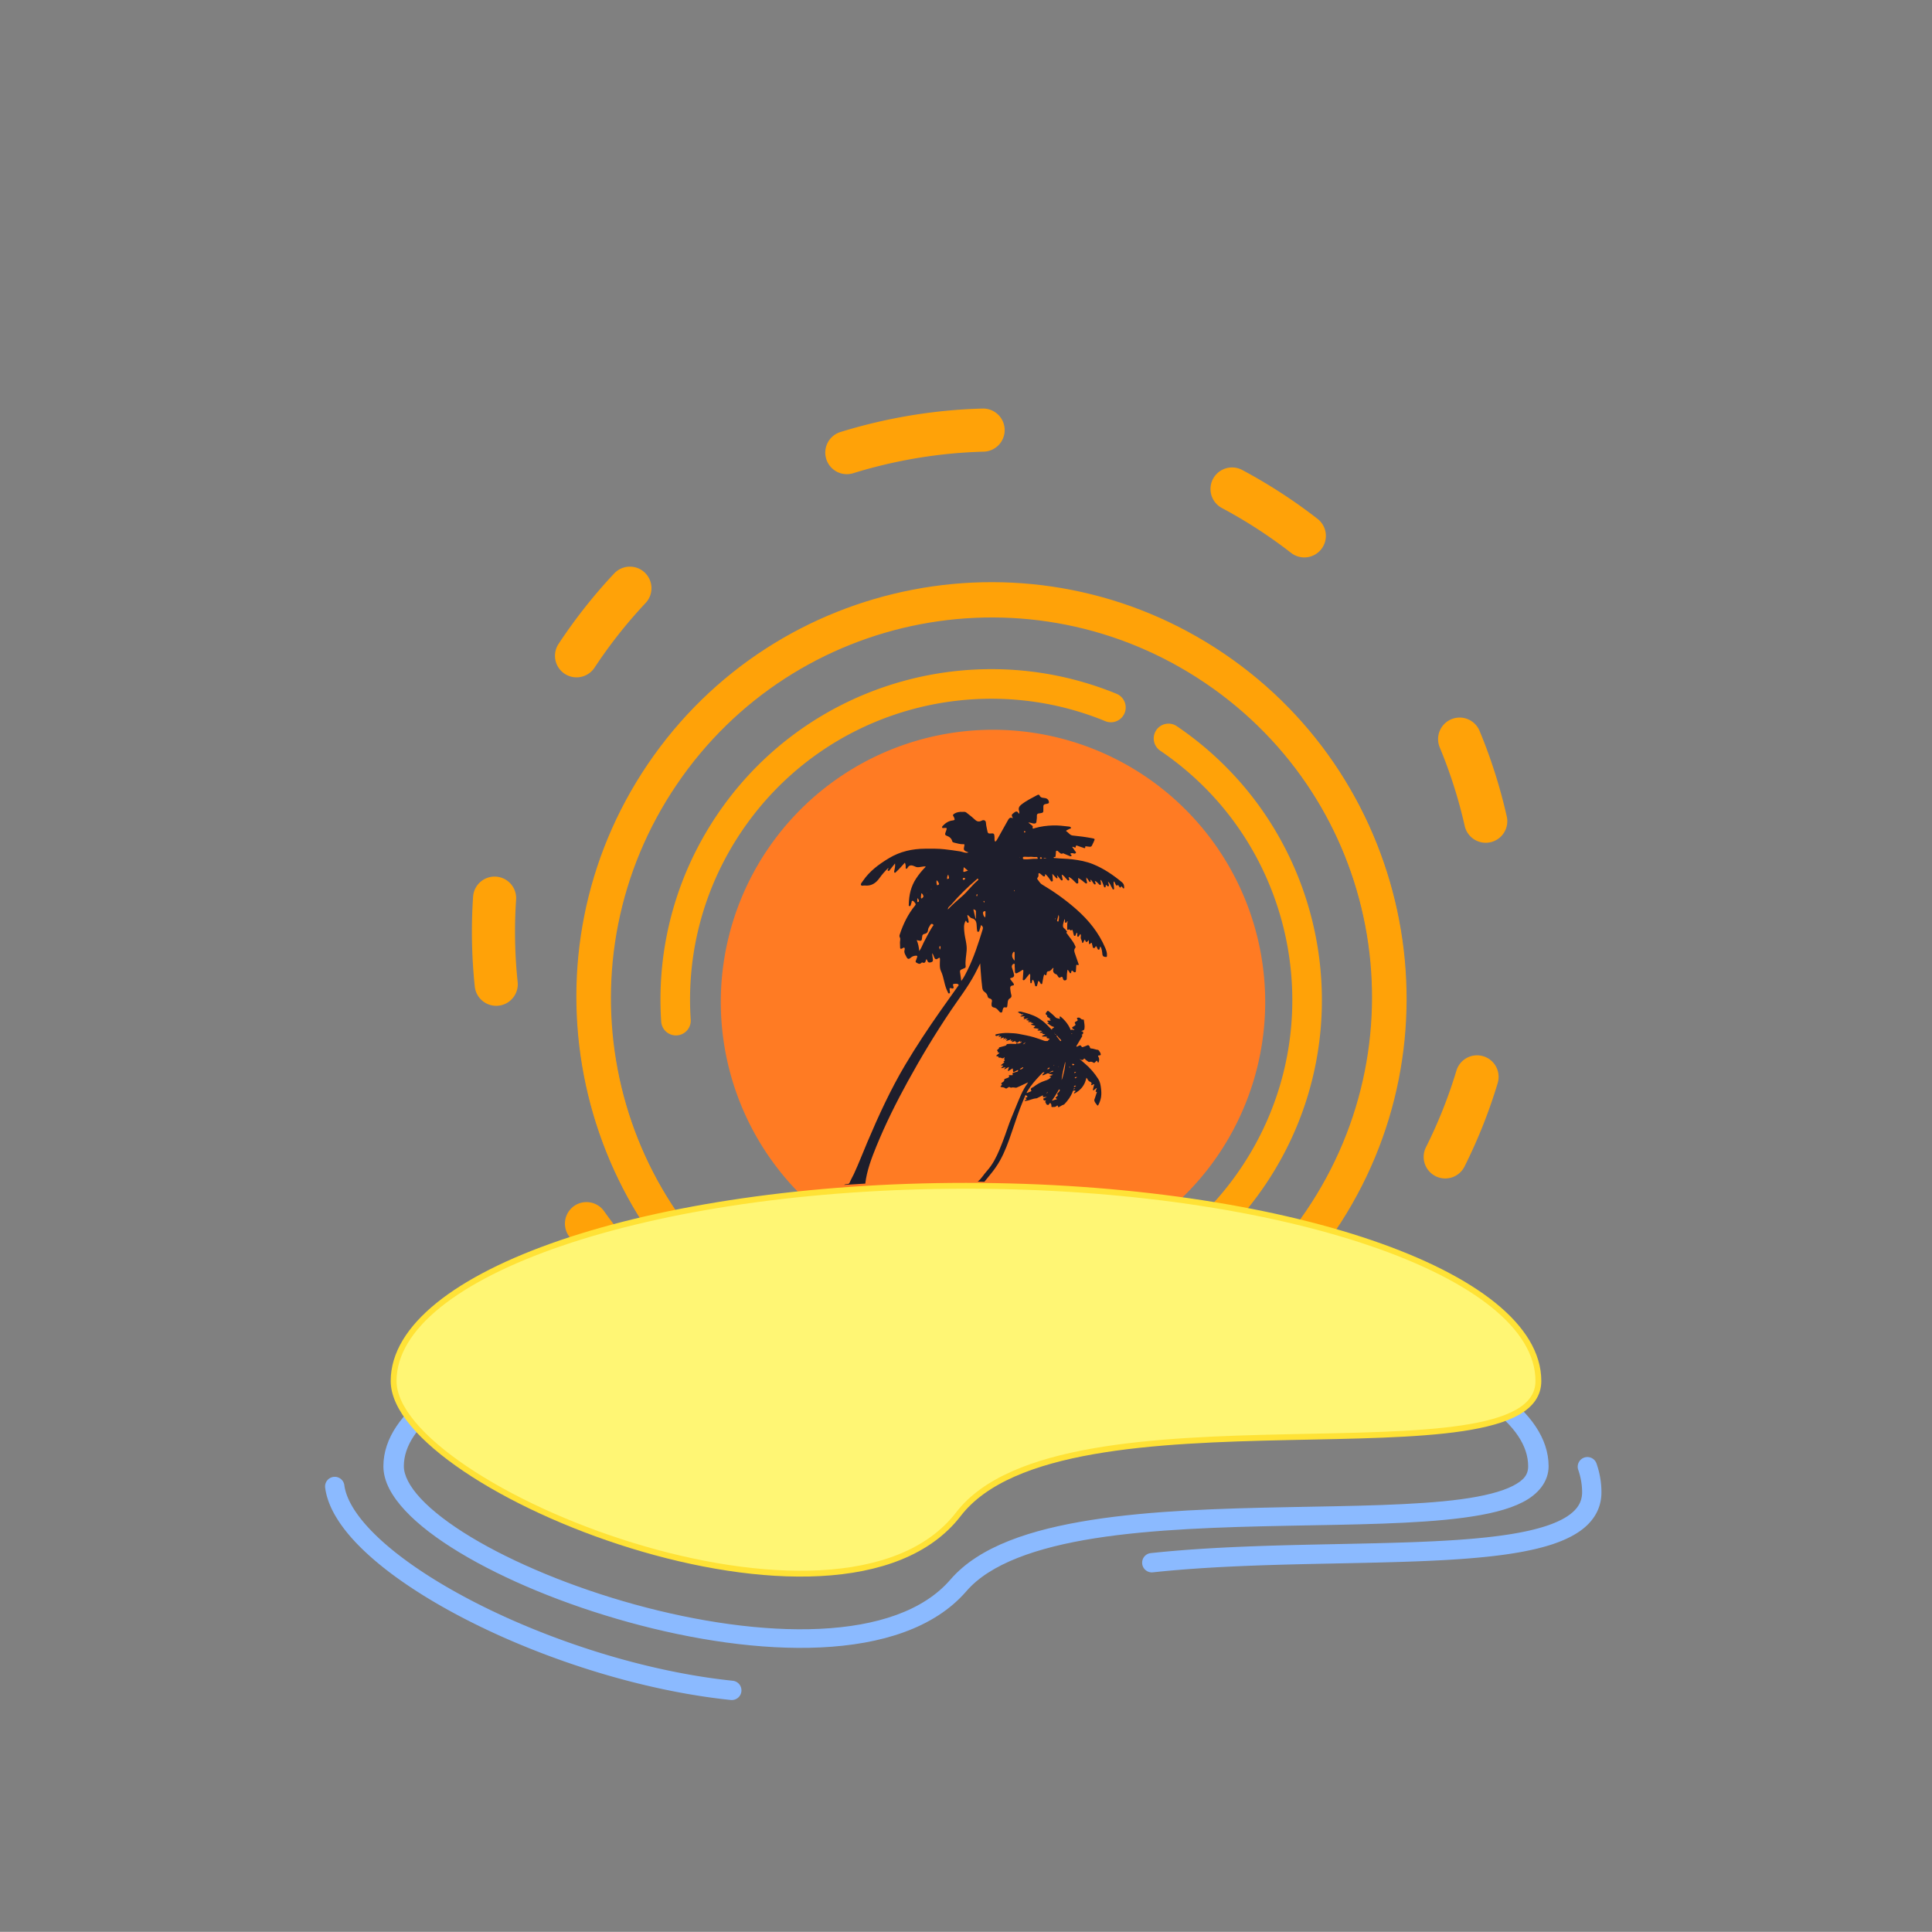<?xml version="1.0" encoding="UTF-8" standalone="no"?>
<svg
   version="1.1"
   id="camel-1055111_xA0_Image_1_"
   x="0px"
   y="0px"
   viewBox="0 0 661.535 661.482"
   enable-background="new 0 0 1703 859"
   xml:space="preserve"
   sodipodi:docname="cozy_palms_cafe_logo.svg"
   inkscape:version="1.3 (0e150ed6c4, 2023-07-21)"
   width="661.535"
   height="661.482"
   xmlns:inkscape="http://www.inkscape.org/namespaces/inkscape"
   xmlns:sodipodi="http://sodipodi.sourceforge.net/DTD/sodipodi-0.dtd"
   xmlns="http://www.w3.org/2000/svg"
   xmlns:svg="http://www.w3.org/2000/svg"><rect x="0" y="0" width="661.535" height="661.482" fill="#808080" stroke="none"/><defs
   id="defs2"><rect
     x="890.955"
     y="683.065"
     width="227.289"
     height="52.705"
     id="rect2" /><rect
     x="848.909"
     y="673.226"
     width="88.714"
     height="33.881"
     id="rect1" /></defs><sodipodi:namedview
   id="namedview2"
   pagecolor="#ffffff"
   bordercolor="#000000"
   borderopacity="0.25"
   inkscape:showpageshadow="2"
   inkscape:pageopacity="0.0"
   inkscape:pagecheckerboard="true"
   inkscape:deskcolor="#d1d1d1"
   inkscape:zoom="1.4142136"
   inkscape:cx="340.82547"
   inkscape:cy="453.609"
   inkscape:window-width="1560"
   inkscape:window-height="1019"
   inkscape:window-x="-8"
   inkscape:window-y="30"
   inkscape:window-maximized="1"
   inkscape:current-layer="path5"
   showguides="false"><sodipodi:guide
     position="-520.688,99.321"
     orientation="1,0"
     id="guide3"
     inkscape:locked="false" /></sodipodi:namedview>&#10;<g
   inkscape:groupmode="layer"
   id="layer3"
   inkscape:label="Background"
   style="display:inline"
   transform="translate(-520.732,-98.759)"><ellipse
     style="fill:none;fill-opacity:0.53;stroke:none;stroke-width:6;stroke-linecap:round;stroke-linejoin:round;paint-order:markers fill stroke"
     id="path3"
     cx="-893.603"
     cy="333.16"
     rx="330.583"
     ry="330.926"
     inkscape:label="path3"
     transform="rotate(-132.787)" /><rect
     style="fill:none;stroke:none;stroke-width:8;stroke-linecap:round;stroke-linejoin:round;stroke-dasharray:16, 48;paint-order:stroke fill markers"
     id="rect3"
     width="567.1"
     height="486.383"
     x="581.242"
     y="250.486"
     rx="8.488"
     ry="6.88" /></g><g
   inkscape:groupmode="layer"
   id="layer2"
   inkscape:label="Sun"
   transform="translate(-520.732,-98.759)" /><g
   inkscape:groupmode="layer"
   id="layer1"
   inkscape:label="Palms"
   transform="translate(115.607,-198.4)"
   style="display:inline"><g
     id="g3"
     transform="matrix(0.524,0,0,0.524,94.245,213.415)"
     style="stroke-width:1.909" /></g><g
   id="g1"
   transform="translate(-520.732,-154.759)"><path
     style="color:#000000;fill:#ff7b23;stroke-linecap:round;stroke-linejoin:round;stroke-dasharray:16, 48;-inkscape-stroke:none;paint-order:markers fill stroke"
     d="M 842.496,406.444 A 93.206,93.206 0 0 1 952.146,479.598 93.206,93.206 0 0 1 878.993,589.248 93.206,93.206 0 0 1 769.343,516.094 93.206,93.206 0 0 1 842.496,406.444 Z"
     id="path21" /><path
     style="color:#000000;fill:#ffa208;stroke:#ffa208;stroke-width:0.763;stroke-linecap:round;stroke-linejoin:round;stroke-dasharray:none;stroke-opacity:1;paint-order:markers fill stroke"
     d="m 49.013,922.433 c -3.296,0 -6.591,0.186 -9.866,0.56 -7.241,0.826 -14.374,2.581 -21.172,5.215 v -0.002 c -7.827,3.029 -15.194,7.218 -21.807,12.38 a 3.481,3.481 0 0 0 -0.601,4.887 3.481,3.481 0 0 0 4.887,0.601 C 6.529,941.331 13.304,937.48 20.488,934.699 a 3.482,3.482 0 0 0 0.002,0 c 6.239,-2.418 12.795,-4.031 19.445,-4.789 6.025,-0.688 12.132,-0.688 18.158,0 6.65,0.759 13.206,2.372 19.445,4.789 a 3.482,3.482 0 0 0 0.002,0 c 6.829,2.643 13.29,6.254 19.13,10.678 6.302,4.771 11.892,10.494 16.51,16.909 a 3.482,3.482 0 0 0 0,0.002 c 4.289,5.952 7.747,12.509 10.225,19.411 1.223,3.406 2.211,6.898 2.951,10.44 a 3.481,3.481 0 0 0 4.121,2.695 3.481,3.481 0 0 0 2.695,-4.121 c -0.807,-3.858 -1.882,-7.658 -3.214,-11.367 -2.699,-7.521 -6.458,-14.65 -11.127,-21.129 -5.026,-6.982 -11.097,-13.199 -17.956,-18.391 h -0.002 c -6.355,-4.814 -13.38,-8.739 -20.819,-11.619 -6.799,-2.634 -13.931,-4.389 -21.172,-5.215 -3.276,-0.374 -6.573,-0.56 -9.869,-0.56 z m 82.502,82.502 a 3.481,3.481 0 0 0 -3.481,3.481 c 10e-4,6.492 -0.788,12.985 -2.366,19.275 -1.717,6.858 -4.374,13.487 -7.863,19.638 a 3.482,3.482 0 0 0 -0.002,0 c -3.824,6.747 -8.652,12.932 -14.268,18.285 a 3.482,3.482 0 0 0 -0.002,0 c -5.506,5.252 -11.775,9.71 -18.545,13.176 a 3.482,3.482 0 0 0 -0.002,0 c -6.173,3.164 -12.772,5.504 -19.558,6.936 a 3.482,3.482 0 0 0 -0.002,0 c -7.861,1.661 -15.986,2.107 -23.994,1.346 -6.681,-0.634 -13.284,-2.126 -19.583,-4.434 a 3.482,3.482 0 0 0 -0.002,0 c -2.561,-0.938 -5.073,-2.01 -7.523,-3.209 a 3.481,3.481 0 0 0 -4.658,1.596 3.481,3.481 0 0 0 1.596,4.658 c 2.667,1.306 5.402,2.472 8.191,3.493 6.864,2.515 14.045,4.137 21.32,4.828 8.703,0.826 17.529,0.346 26.093,-1.464 7.395,-1.56 14.572,-4.106 21.297,-7.552 7.373,-3.775 14.185,-8.622 20.177,-14.336 6.11,-5.824 11.36,-12.543 15.524,-19.889 3.8,-6.699 6.69,-13.908 8.561,-21.381 h -0.002 c 1.72,-6.854 2.579,-13.915 2.577,-20.973 a 3.481,3.481 0 0 0 -3.481,-3.479 z"
     id="path16"
     transform="matrix(0.736,-1.085,1.085,0.736,-270.085,-191.89)" /><path
     style="color:#000000;fill:#ffa208;stroke-width:1;stroke-linecap:round;stroke-linejoin:round;stroke-dasharray:16, 48;-inkscape-stroke:none;paint-order:markers fill stroke"
     d="m 857.162,294.653 c -10.265,0.272 -20.494,1.433 -30.553,3.442 -6.102,1.219 -12.145,2.749 -18.097,4.592 a 7.381,7.381 0 0 0 -4.869,9.234 7.381,7.381 0 0 0 9.234,4.869 c 5.458,-1.69 11.011,-3.096 16.623,-4.217 9.244,-1.846 18.642,-2.911 28.055,-3.161 a 7.381,7.381 0 0 0 7.183,-7.576 7.381,7.381 0 0 0 -7.576,-7.183 z m 83.29,20.483 a 7.381,7.381 0 0 0 -4.365,3.59 7.381,7.381 0 0 0 3.038,9.987 c 8.312,4.432 16.249,9.579 23.687,15.361 a 7.381,7.381 0 0 0 10.359,-1.298 7.381,7.381 0 0 0 -1.298,-10.359 c -8.102,-6.298 -16.742,-11.905 -25.799,-16.734 a 7.381,7.381 0 0 0 -5.623,-0.548 z m -204.262,33.653 a 7.381,7.381 0 0 0 -5.15,2.325 c -7.027,7.483 -13.406,15.567 -19.056,24.134 a 7.381,7.381 0 0 0 2.098,10.225 7.381,7.381 0 0 0 10.225,-2.098 c 5.187,-7.865 11.047,-15.289 17.495,-22.155 a 7.381,7.381 0 0 0 -0.328,-10.434 7.381,7.381 0 0 0 -5.284,-1.997 z m 287.156,52.232 a 7.381,7.381 0 0 0 -5.648,0.007 7.381,7.381 0 0 0 -3.986,9.649 c 3.613,8.694 6.473,17.71 8.553,26.902 a 7.381,7.381 0 0 0 8.83,5.569 7.381,7.381 0 0 0 5.569,-8.827 c -2.264,-10.006 -5.376,-19.826 -9.317,-29.31 a 7.381,7.381 0 0 0 -4.001,-3.99 z m -332.76,53.908 a 7.381,7.381 0 0 0 -7.864,6.866 c -0.693,10.245 -0.495,20.549 0.58,30.758 a 7.381,7.381 0 0 0 8.113,6.567 7.381,7.381 0 0 0 6.567,-8.113 c -0.987,-9.366 -1.165,-18.82 -0.53,-28.214 a 7.381,7.381 0 0 0 -6.866,-7.864 z m 338.033,61.495 a 7.381,7.381 0 0 0 -9.198,4.941 c -2.715,9.016 -6.213,17.801 -10.431,26.224 a 7.381,7.381 0 0 0 3.298,9.904 7.381,7.381 0 0 0 9.904,-3.294 c 4.596,-9.177 8.404,-18.747 11.364,-28.578 a 7.381,7.381 0 0 0 -4.938,-9.198 z M 722.778,566.47 a 7.381,7.381 0 0 0 -5.507,1.265 7.381,7.381 0 0 0 -1.73,10.294 c 5.957,8.365 12.637,16.207 19.935,23.424 a 7.381,7.381 0 0 0 10.438,-0.058 7.381,7.381 0 0 0 -0.058,-10.438 c -6.698,-6.623 -12.831,-13.823 -18.291,-21.492 a 7.381,7.381 0 0 0 -4.786,-2.995 z m 236.423,43.016 a 7.381,7.381 0 0 0 -5.536,1.125 c -7.807,5.261 -16.074,9.846 -24.671,13.682 a 7.381,7.381 0 0 0 -3.734,9.746 7.381,7.381 0 0 0 9.749,3.734 c 9.378,-4.184 18.39,-9.183 26.906,-14.921 a 7.381,7.381 0 0 0 1.997,-10.247 7.381,7.381 0 0 0 -4.711,-3.118 z m -140.712,23.391 a 7.381,7.381 0 0 0 -9.065,5.176 7.381,7.381 0 0 0 5.176,9.068 c 9.905,2.707 20.04,4.555 30.265,5.514 a 7.381,7.381 0 0 0 8.041,-6.661 7.381,7.381 0 0 0 -6.661,-8.041 c -9.373,-0.88 -18.674,-2.575 -27.756,-5.057 z"
     id="path22" /><path
     style="color:#000000;display:inline;fill:#ffa208;stroke:none;stroke-width:0.763;stroke-linecap:round;stroke-linejoin:round;stroke-dasharray:none;stroke-opacity:1;-inkscape-stroke:none;paint-order:markers fill stroke"
     d="m 49.637,899.641 c -59.787,0 -108.351,48.563 -108.351,108.351 -3.4e-5,59.787 48.563,108.351 108.351,108.351 59.787,0 108.351,-48.563 108.351,-108.351 0,-59.787 -48.563,-108.351 -108.351,-108.351 z m 0,8.917 c 54.968,0 99.434,44.466 99.434,99.434 4e-5,54.968 -44.466,99.434 -99.434,99.434 -54.968,0 -99.431,-44.466 -99.431,-99.434 2e-6,-54.968 44.463,-99.434 99.431,-99.434 z"
     id="path20"
     transform="matrix(0.736,-1.085,1.085,0.736,-270.085,-191.89)" /><path
     style="color:#000000;display:inline;fill:#ffa208;stroke:none;stroke-width:1;stroke-linecap:round;stroke-linejoin:round;stroke-dasharray:none;stroke-opacity:1;-inkscape-stroke:none;paint-order:markers fill stroke"
     d="m 742.802,416.799 c -44.03,64.851 -27.117,153.291 37.734,197.321 64.851,44.03 153.291,27.117 197.321,-37.733 44.03,-64.851 27.117,-153.291 -37.734,-197.321 -64.851,-44.03 -153.291,-27.117 -197.321,37.733 z m 9.672,6.567 c 40.481,-59.624 121.459,-75.109 181.082,-34.628 59.624,40.481 75.109,121.458 34.628,181.082 -40.481,59.624 -121.456,75.106 -181.08,34.625 -59.624,-40.481 -75.111,-121.455 -34.63,-181.079 z"
     id="path18" /><path
     style="display:inline;fill:#1e1e2c;fill-opacity:1;stroke-width:1"
     d="m 223.521,656.511 c 1.242,-1.511 2.357,-3.078 3.28,-4.739 1.689,-3.044 2.852,-6.237 3.936,-9.454 0.683,-2.028 1.389,-4.05 2.08,-6.076 0.545,-1.598 1.176,-3.173 1.808,-4.747 0.256,-0.639 0.526,-1.274 0.802,-1.906 0.046,-0.105 0.102,-0.322 0.312,-0.162 0.185,0.142 0.435,0.295 0.445,0.516 0.009,0.213 -0.316,0.165 -0.465,0.269 -0.022,0.015 -0.049,0.027 -0.076,0.035 -0.218,0.068 -0.192,0.198 -0.041,0.264 0.49,0.216 0.317,0.352 -0.055,0.491 -0.078,0.029 -0.137,0.093 -0.214,0.126 -0.08,0.034 -0.1,0.082 -0.092,0.146 0.011,0.084 0.092,0.081 0.163,0.081 0.117,-10e-4 0.235,-10e-4 0.351,-0.015 1.205,-0.138 2.224,-0.789 3.464,-0.851 0.251,-0.013 0.494,-0.19 0.732,-0.303 0.499,-0.238 0.992,-0.484 1.523,-0.745 0.012,0.121 0.021,0.191 0.025,0.261 0.025,0.429 0.061,0.448 0.569,0.357 0.222,-0.04 0.451,-0.055 0.761,-0.09 -0.306,0.222 -0.605,0.314 -0.88,0.438 -0.179,0.081 -0.437,0.103 -0.318,0.379 0.101,0.236 0.152,0.476 0.562,0.428 0.106,-0.012 0.229,-0.034 0.38,0.062 -0.341,0.247 -0.421,0.514 -0.03,0.779 0.029,0.02 0.013,0.093 0.007,0.14 -0.037,0.328 0.287,0.429 0.542,0.535 0.287,0.12 0.398,-0.121 0.533,-0.267 0.079,-0.085 0.128,-0.188 0.196,-0.28 0.104,-0.141 0.196,-0.152 0.314,0.003 0.22,0.289 0.316,0.596 0.265,0.934 -0.034,0.226 0.094,0.379 0.356,0.342 0.475,-0.067 1.037,0.083 1.383,-0.358 0.07,-0.09 0.233,-0.177 0.382,-0.134 0.158,0.045 0.07,0.188 0.091,0.287 0.054,0.249 0.178,0.327 0.452,0.164 0.26,-0.155 0.556,-0.273 0.792,-0.449 0.302,-0.225 0.779,-0.258 1.001,-0.493 1.213,-1.286 2.234,-2.669 2.802,-4.251 0.169,-0.47 0.301,-0.529 0.841,-0.371 0.172,0.05 0.253,0.12 0.1,0.26 -0.126,0.116 -0.241,0.241 -0.363,0.36 -0.096,0.094 -0.134,0.214 -0.034,0.295 0.103,0.084 0.205,-0.02 0.301,-0.072 1.698,-0.924 2.82,-2.203 3.442,-3.797 0.185,-0.475 0.308,-0.963 0.442,-1.472 0.156,0.12 0.216,0.236 0.289,0.356 0.237,0.391 0.415,0.819 0.965,1.021 0.478,0.176 0.643,0.478 0.422,0.9 -0.032,0.061 -0.131,0.166 -0.017,0.226 0.098,0.052 0.218,0.021 0.332,-0.026 0.221,-0.091 0.386,-0.301 0.705,-0.242 -0.159,0.573 -0.342,1.13 -0.43,1.703 -0.018,0.113 -0.143,0.247 0.018,0.322 0.166,0.077 0.289,-0.044 0.411,-0.139 0.267,-0.207 0.48,-0.467 0.893,-0.649 -0.141,0.385 -0.26,0.704 -0.375,1.023 -0.117,0.326 -0.046,0.387 0.404,0.316 -0.221,0.674 -0.446,1.331 -0.648,1.992 -0.12,0.393 -0.373,0.794 -0.214,1.198 0.198,0.504 0.565,0.949 0.92,1.39 0.153,0.19 0.282,0.164 0.397,-0.048 0.474,-0.872 0.79,-1.783 0.942,-2.728 0.189,-1.175 0.08,-2.35 -0.086,-3.52 -0.129,-0.912 -0.336,-1.816 -0.85,-2.637 -1.256,-2.004 -2.817,-3.832 -4.735,-5.444 -0.544,-0.458 -1.082,-0.92 -1.622,-1.38 0.023,-10e-4 0.047,-0.006 0.066,10e-4 0.252,0.087 0.439,0.288 0.746,0.282 0.362,-0.006 0.458,-0.259 0.633,-0.444 0.135,-0.143 0.226,-0.038 0.299,0.056 0.308,0.391 0.76,0.661 1.175,0.962 0.135,0.098 0.271,0.145 0.439,0.086 0.492,-0.174 0.897,-0.03 1.28,0.227 0.197,0.132 0.383,0.136 0.554,-0.054 0.189,-0.21 0.399,-0.406 0.621,-0.629 0.141,0.145 0.229,0.289 0.302,0.446 0.038,0.082 0.046,0.214 0.2,0.21 0.148,-0.004 0.16,-0.123 0.189,-0.214 0.203,-0.625 0.204,-1.243 -0.164,-1.827 -0.146,-0.232 -0.107,-0.323 0.203,-0.371 0.094,-0.015 0.188,-0.06 0.291,-0.053 0.308,0.021 0.369,-0.127 0.346,-0.338 -0.049,-0.445 -0.285,-0.831 -0.571,-1.195 -0.109,-0.139 -0.241,-0.325 -0.439,-0.339 -0.788,-0.058 -1.469,-0.453 -2.269,-0.468 -0.215,-0.004 -0.348,-0.129 -0.403,-0.32 -0.057,-0.197 -0.099,-0.403 -0.256,-0.573 -0.207,-0.224 -0.388,-0.34 -0.76,-0.14 -0.421,0.226 -0.919,0.351 -1.378,0.529 -0.231,0.09 -0.362,0.045 -0.482,-0.143 -0.309,-0.486 -0.424,-0.574 -1.116,-0.201 -0.203,0.109 -0.496,0.317 -0.616,0.22 -0.15,-0.121 0.065,-0.37 0.169,-0.548 0.558,-0.956 1.124,-1.909 1.691,-2.862 0.149,-0.251 0.21,-0.484 -0.145,-0.667 0.577,-0.205 0.584,-0.282 0.539,-0.889 -0.032,-0.431 -0.437,-0.13 -0.609,-0.276 0.105,-0.154 0.299,-0.218 0.482,-0.272 0.353,-0.105 0.528,-0.283 0.582,-0.603 0.172,-1.013 -0.074,-2 -0.197,-2.997 -0.018,-0.149 -0.104,-0.192 -0.255,-0.171 -0.348,0.05 -0.565,-0.092 -0.786,-0.296 -0.286,-0.263 -0.61,-0.486 -1.107,-0.318 -0.236,0.08 -0.284,0.155 -0.167,0.345 0.331,0.537 0.307,0.593 -0.271,0.904 -0.629,0.338 -0.64,0.342 -0.339,0.897 0.13,0.239 0.09,0.401 -0.169,0.552 -0.262,0.152 -0.5,0.331 -0.756,0.489 -0.202,0.125 -0.212,0.237 -0.084,0.426 0.178,0.264 0.574,0.338 0.729,0.636 -0.237,-0.049 -0.484,-0.057 -0.672,-0.148 -0.276,-0.134 -0.41,0.036 -0.593,0.149 -0.469,-1.154 -1.111,-2.203 -1.961,-3.166 -0.422,-0.479 -0.871,-0.935 -1.383,-1.35 -0.123,-0.099 -0.267,-0.202 -0.419,-0.122 -0.129,0.068 -0.071,0.227 -0.037,0.339 0.043,0.142 0.105,0.278 0.013,0.453 -0.471,-0.215 -1.077,-0.136 -1.456,-0.558 -0.55,-0.611 -1.205,-1.147 -1.847,-1.692 -0.409,-0.347 -0.61,-0.521 -0.781,-0.504 h -6.9e-4 c -0.171,0.019 -0.312,0.229 -0.604,0.648 -0.201,0.289 -0.188,0.498 0.12,0.719 0.134,0.096 0.368,0.234 0.285,0.375 -0.15,0.255 0.04,0.311 0.22,0.42 0.323,0.196 0.633,0.406 0.956,0.616 -0.132,0.088 -0.316,-0.027 -0.344,0.094 -0.054,0.237 0.361,0.217 0.38,0.429 -0.305,0.089 -0.62,0.018 -0.932,0.021 -0.306,0.003 -0.318,0.102 -0.182,0.287 0.131,0.178 0.391,0.288 0.417,0.537 -0.112,-0.006 -0.213,-0.018 -0.312,-0.013 -0.051,0.003 -0.122,0.026 -0.144,0.058 -0.038,0.056 -0.018,0.118 0.064,0.15 0.713,0.282 1.142,0.918 1.946,1.085 0.377,0.078 0.315,0.213 0.086,0.373 -0.274,0.192 -0.692,0.305 -0.527,0.738 -0.627,-0.589 -1.147,-1.206 -1.736,-1.78 -0.945,-0.922 -1.973,-1.765 -3.175,-2.453 -1.734,-0.992 -3.71,-1.533 -5.701,-2.034 -0.292,-0.073 -0.609,-0.059 -0.889,0.084 -0.073,0.037 -0.178,0.072 -0.135,0.16 0.023,0.046 0.107,0.098 0.167,0.101 0.2,0.009 0.408,-0.021 0.363,0.246 -0.012,0.067 0.114,0.05 0.181,0.053 0.102,0.004 0.248,-0.015 0.274,0.074 0.1,0.339 0.372,0.2 0.613,0.175 0.115,-0.012 0.233,-0.003 0.35,-0.003 -0.256,0.209 -0.54,0.347 -0.818,0.49 -0.101,0.052 -0.292,0.05 -0.256,0.198 0.039,0.16 0.216,0.078 0.33,0.084 0.405,0.022 0.808,-0.147 1.231,-0.033 -0.144,0.16 -0.472,0.076 -0.509,0.308 -0.029,0.179 0.231,0.131 0.313,0.196 -0.051,0.182 -0.397,0.209 -0.277,0.362 0.101,0.128 0.342,0.018 0.525,-0.015 0.346,-0.062 0.686,-0.177 1.067,-0.141 -0.078,0.159 -0.28,0.139 -0.394,0.233 -0.095,0.079 -0.305,0.086 -0.261,0.247 0.039,0.143 0.211,0.137 0.352,0.159 0.246,0.038 0.503,0.049 0.742,0.184 -0.132,0.045 -0.24,0.077 -0.343,0.118 -0.086,0.035 -0.228,0.042 -0.211,0.151 0.02,0.129 0.168,0.116 0.28,0.118 0.298,0.004 0.596,10e-4 0.945,10e-4 -0.173,0.155 -0.359,0.289 0.007,0.298 0.242,0.006 0.461,0.05 0.712,0.117 -0.279,0.113 -0.523,0.215 -0.772,0.31 -0.087,0.033 -0.152,0.065 -0.133,0.157 0.017,0.083 0.101,0.073 0.166,0.09 0.262,0.068 0.529,0.121 0.784,0.204 0.631,0.204 0.628,0.208 0.108,0.555 -0.102,0.068 -0.229,0.14 -0.172,0.268 0.053,0.12 0.179,0.104 0.322,0.113 0.533,0.031 1.049,0.132 1.541,0.37 -0.067,0.046 -0.086,0.064 -0.11,0.075 -0.152,0.068 -0.445,0.032 -0.42,0.229 0.028,0.22 0.31,0.131 0.477,0.137 0.369,0.013 0.735,0.006 1.11,0.225 -0.24,0.092 -0.435,0.164 -0.626,0.243 -0.086,0.036 -0.202,0.056 -0.186,0.173 0.018,0.137 0.147,0.086 0.236,0.096 0.304,0.034 0.608,0.064 0.917,0.096 -0.053,0.135 -0.332,0.091 -0.263,0.265 0.057,0.144 0.227,0.054 0.343,0.077 0.192,0.038 0.385,0.07 0.675,0.122 -0.364,0.165 -0.635,0.278 -0.893,0.41 -0.104,0.053 -0.247,0.118 -0.217,0.249 0.038,0.164 0.211,0.086 0.323,0.092 0.48,0.028 0.98,-0.071 1.422,0.147 -0.024,0.151 -0.311,0.128 -0.243,0.287 0.061,0.144 0.248,0.138 0.405,0.157 0.113,0.013 0.22,0.052 0.332,0.071 0.141,0.024 0.262,0.095 0.292,0.195 0.032,0.106 -0.104,0.169 -0.215,0.198 -0.163,0.042 -0.201,0.139 -0.243,0.259 -0.035,0.098 -0.095,0.223 -0.258,0.218 -0.361,-0.012 -0.725,0.05 -1.081,-0.078 -1.195,-0.427 -2.381,-0.874 -3.61,-1.231 -1.639,-0.476 -3.331,-0.783 -5.019,-1.115 -1.22,-0.24 -2.447,-0.274 -3.675,-0.33 -1.35,-0.062 -2.684,0.103 -3.993,0.392 -0.194,0.043 -0.377,0.072 -0.45,0.242 -0.056,0.13 0.024,0.235 0.135,0.325 0.175,0.142 0.378,0.071 0.535,0.004 0.275,-0.118 0.554,-0.19 0.898,-0.216 -0.086,0.102 -0.148,0.182 -0.219,0.256 -0.091,0.094 -0.328,0.156 -0.21,0.299 0.09,0.11 0.244,0.006 0.377,-0.055 0.134,-0.061 0.343,-0.074 0.461,0.011 0.108,0.077 -0.064,0.191 -0.068,0.298 -10e-4,0.035 -0.011,0.08 -0.038,0.101 -0.077,0.056 -0.195,0.112 -0.08,0.196 0.089,0.065 0.181,-0.022 0.271,-0.061 0.278,-0.121 0.566,-0.22 0.883,-0.247 0.062,0.239 -0.25,0.381 -0.201,0.605 0.153,0.007 0.18,-0.112 0.269,-0.135 0.255,-0.065 0.346,-0.376 0.683,-0.309 0.001,-0.009 0.001,-0.016 0.003,-0.025 0.001,0.006 0.003,0.012 0.006,0.017 -0.161,0.16 -0.288,0.336 -0.382,0.551 0.313,0.025 0.502,-0.222 0.794,-0.18 -0.115,0.285 -0.349,0.493 -0.521,0.745 0.531,-0.303 1.232,-0.29 1.709,-0.671 10e-4,0.004 0.003,0.007 0.004,0.012 0,5.3e-4 -0.001,8.7e-4 -0.001,10e-4 h 0.001 c 0.013,0.028 0.031,0.056 0.032,0.084 0.006,0.17 -0.304,0.361 -0.083,0.479 0.157,0.084 0.365,-0.138 0.545,-0.233 0.013,-0.007 0.048,0.011 0.09,0.023 -0.042,0.076 -0.086,0.149 -0.125,0.224 -0.053,0.101 -0.234,0.206 -0.101,0.305 0.094,0.07 0.266,5.2e-4 0.406,-0.041 0.267,-0.078 0.515,-0.212 0.864,-0.234 -0.234,0.372 -0.054,0.433 0.326,0.302 -0.007,0.136 -0.164,0.259 -0.017,0.327 0.115,0.053 0.231,-0.063 0.338,-0.125 0.301,-0.172 0.563,-0.394 0.916,-0.5 0.003,0.106 -0.146,0.201 -0.027,0.318 0.189,-0.036 0.374,-0.084 0.51,-0.214 l 0.126,6.9e-4 c -0.042,5.2e-4 -0.085,5.2e-4 -0.128,0.001 0.016,0.02 0.05,0.045 0.044,0.059 -0.151,0.418 -0.776,0.747 -1.286,0.681 -0.141,-0.018 -0.282,-0.036 -0.424,-0.047 -0.101,-0.007 -0.229,-0.02 -0.235,0.101 -0.004,0.075 -0.027,0.104 -0.059,0.111 -0.048,0.011 -0.117,-0.022 -0.179,-0.023 -0.886,-0.012 -1.772,-0.123 -2.656,0.025 -0.147,0.025 -0.3,0.016 -0.339,0.171 -0.077,0.311 -0.372,0.405 -0.687,0.488 -0.556,0.146 -1.109,0.3 -1.664,0.449 -0.113,0.03 -0.289,0.075 -0.264,0.158 0.095,0.316 -0.241,0.411 -0.408,0.582 -0.196,0.202 -0.425,0.369 -0.049,0.589 0.111,0.065 0.073,0.142 0.037,0.226 -0.078,0.183 0.028,0.239 0.236,0.24 0.107,3.5e-4 0.235,-0.038 0.322,0.061 -0.028,0.147 -0.165,0.225 -0.274,0.319 -0.213,0.184 -0.432,0.362 -0.64,0.549 -0.091,0.082 -0.151,0.192 -0.097,0.303 0.06,0.122 0.201,0.068 0.31,0.063 0.149,-0.006 0.355,-0.024 0.339,0.135 -0.038,0.379 0.258,0.325 0.534,0.335 0.144,0.004 0.324,10e-4 0.422,0.068 0.459,0.311 0.777,0.139 1.076,-0.174 0.018,-0.019 0.068,-0.016 0.14,-0.03 -0.041,0.129 -0.101,0.231 -0.101,0.334 0,0.185 -0.165,0.393 0.025,0.551 0.218,0.18 0.084,0.27 -0.079,0.373 -0.114,0.073 -0.239,0.137 -0.282,0.263 0.394,0.145 0.4,0.159 0.089,0.415 -0.26,0.214 -0.537,0.414 -0.788,0.635 -0.073,0.065 -0.264,0.194 0.023,0.258 0.203,0.045 0.53,-0.1 0.592,0.082 0.056,0.163 -0.287,0.272 -0.412,0.434 -0.024,0.031 -0.052,0.058 -0.075,0.089 -0.058,0.081 -0.179,0.169 -0.095,0.257 0.082,0.086 0.221,0.021 0.325,-0.013 0.342,-0.112 0.679,-0.238 1.104,-0.214 -0.151,0.247 -0.468,0.378 -0.471,0.69 0.603,-0.2 1.001,-0.618 1.633,-0.824 -0.134,0.405 -0.254,0.75 -0.359,1.097 -0.026,0.086 -0.08,0.208 0.053,0.26 0.093,0.036 0.193,-0.032 0.274,-0.084 0.345,-0.225 0.687,-0.455 1.036,-0.676 0.159,-0.101 0.289,-0.126 0.299,0.106 0.011,0.23 0.047,0.459 0.071,0.689 0.043,0.404 0.07,0.407 0.508,0.214 0.41,-0.18 0.763,-0.455 1.268,-0.579 -0.051,0.332 -0.103,0.58 -0.536,0.649 -0.34,0.054 -0.663,0.181 -0.998,0.263 -0.374,0.092 -0.544,0.26 -0.37,0.584 0.11,0.205 0.031,0.29 -0.241,0.278 -0.278,-0.012 -0.558,-0.003 -0.837,-0.007 -0.185,-0.003 -0.306,0.048 -0.203,0.212 0.237,0.377 -0.012,0.535 -0.382,0.695 -0.273,0.118 -0.549,0.228 -0.835,0.312 -0.255,0.075 -0.402,0.179 -0.383,0.412 0.023,0.277 -0.106,0.487 -0.382,0.652 -0.189,0.113 -0.343,0.266 -0.527,0.385 -0.127,0.082 -0.192,0.209 -0.092,0.276 0.419,0.282 0.12,0.478 -0.088,0.689 -0.311,0.314 -0.298,0.351 0.169,0.462 0.345,0.082 0.722,0.051 1.038,0.243 0.541,0.328 0.571,0.34 1.069,-0.035 0.324,-0.244 0.588,-0.362 0.94,-0.064 0.052,0.044 0.179,0.074 0.242,0.053 0.512,-0.172 1.015,-0.077 1.523,0.004 0.143,0.023 0.286,-10e-4 0.422,-0.064 0.292,-0.134 0.595,-0.252 0.886,-0.386 0.963,-0.446 1.922,-0.897 2.987,-1.395 -0.134,0.217 -0.208,0.354 -0.3,0.484 -0.392,0.551 -0.764,1.109 -1.088,1.691 -0.795,1.423 -1.433,2.896 -2.042,4.378 -0.788,1.921 -1.583,3.841 -2.363,5.764 -0.763,1.882 -1.383,3.799 -2.067,5.701 -0.618,1.72 -1.262,3.434 -1.983,5.127 -1.074,2.521 -2.291,4.983 -4.228,7.154 -1.166,1.262 -1.993,2.825 -3.205,3.708 l 2.289,0.062 m 23.902,-51.005 c 0.004,0.007 0.002,0.02 0.003,0.03 -0.016,-0.007 -0.032,-0.016 -0.048,-0.024 0.029,-0.013 0.04,-0.013 0.045,-0.006 z m 0.021,0.052 c 0.119,0.011 0.15,0.089 0.22,0.179 -0.175,-0.019 -0.214,-0.088 -0.22,-0.179 z m 5.967,0.149 c 0.084,0.011 0.16,0.046 0.165,0.129 0.003,0.065 -0.07,0.06 -0.113,0.075 -0.098,0.004 -0.128,-0.043 -0.124,-0.108 0.003,-0.04 -0.015,-0.106 0.071,-0.096 z m -5.592,0.242 c 0.124,0.018 0.215,0.067 0.222,0.178 0.004,0.066 -0.071,0.08 -0.12,0.057 -0.107,-0.05 -0.189,-0.118 -0.102,-0.235 z m 0.479,0.54 c 0.045,-0.007 0.084,-0.006 0.12,0.003 0.071,0.017 0.126,0.063 0.17,0.134 0.266,0.426 0.642,0.784 1.019,1.142 0.038,0.036 0.068,0.079 0.091,0.122 0.072,0.134 0.266,0.29 0.034,0.406 -0.212,0.105 -0.285,-0.09 -0.376,-0.207 -0.401,-0.517 -0.802,-1.033 -1.206,-1.552 0.055,-0.024 0.104,-0.04 0.149,-0.048 z m -15.69,1.199 c -10e-4,0.003 -0.003,0.006 -0.004,0.009 -0.003,-10e-4 -0.006,-10e-4 -0.007,-0.003 0.003,-0.003 0.009,-0.004 0.012,-0.007 z m 3.316,0.495 c 0.057,0.053 0.009,0.048 -0.026,0.051 0.009,-0.017 0.018,-0.034 0.026,-0.051 z m -0.046,0.065 c -0.001,0.038 -0.025,0.057 -0.071,0.058 0.001,-0.038 0.025,-0.058 0.071,-0.058 z m 1.732,0.473 c 0,0 0.019,0.012 0.019,0.012 l -0.026,-0.004 c 0.001,-0.003 0.004,-0.004 0.006,-0.007 z m -0.007,0.009 c 0.041,0.041 0.043,0.079 -0.019,0.11 -0.213,0.221 -0.342,0.521 -0.864,0.596 0.264,-0.307 0.516,-0.49 0.822,-0.628 0.02,-0.026 0.04,-0.052 0.06,-0.078 z m -0.083,0.705 c 0.007,0.024 0.026,0.049 0.019,0.068 -0.006,0.013 -0.043,0.019 -0.067,0.028 -0.007,-0.018 -0.026,-0.042 -0.019,-0.053 0.012,-0.018 0.043,-0.028 0.067,-0.043 z m 8.321,2.561 c -0.001,0.003 -0.004,0.007 -0.006,0.011 -0.003,-10e-4 -0.006,-0.002 -0.009,-0.003 0.004,-0.003 0.011,-0.004 0.015,-0.007 z m -0.143,0.079 c 0.016,0.016 0.033,0.031 0.049,0.047 -0.012,0.004 -0.025,0.011 -0.038,0.015 -0.003,-0.021 -0.007,-0.042 -0.011,-0.062 z m 10.451,2.405 c 0.003,0.007 0.001,0.019 0.001,0.029 -0.018,-0.007 -0.035,-0.016 -0.053,-0.024 0.035,-0.02 0.047,-0.017 0.051,-0.004 z m -4.971,0.983 c 0.318,0.586 -0.716,5.511 -1.224,6.182 0.214,-2.045 0.714,-4.078 1.224,-6.182 z m 2.616,0.642 c 0.176,-0.004 0.368,0.146 0.573,0.162 -0.167,0.161 -0.28,0.434 -0.57,0.343 -0.135,-0.042 -0.285,-0.346 -0.173,-0.439 0.055,-0.046 0.112,-0.065 0.171,-0.066 z m -6.393,0.54 c 0.128,0.07 0.012,0.105 -0.062,0.125 -0.037,0.011 -0.083,-0.004 -0.166,-0.009 0.07,-0.091 0.155,-0.155 0.228,-0.115 z m 1.571,0.316 c 0.033,0.052 0.079,0.105 0.009,0.159 -0.018,0.013 -0.071,0.023 -0.077,0.017 -0.066,-0.08 0.069,-0.11 0.067,-0.176 z m 3.647,0.124 c 0.164,0.047 0.311,0.101 0.244,0.262 -0.013,0.034 -0.101,0.082 -0.131,0.072 -0.199,-0.062 -0.066,-0.219 -0.113,-0.334 z m -15.95,0.205 c 0.028,-0.02 0.122,-0.011 0.153,0.013 0.063,0.048 0.025,0.109 -0.017,0.16 -0.245,0.291 -0.592,0.68 -1.214,0.515 0.324,-0.315 0.751,-0.45 1.078,-0.689 z m 9.154,0.04 c 0.043,0.527 -0.21,0.675 -0.87,0.567 0.232,-0.236 0.549,-0.361 0.87,-0.567 z m 1.11,1.169 c 0.083,0.011 0.16,0.047 0.193,0.118 0.065,0.139 -0.159,0.151 -0.256,0.178 -0.393,0.107 -0.774,0.236 -1.157,0.372 0.267,-0.283 0.664,-0.414 0.99,-0.623 0.058,-0.038 0.147,-0.055 0.23,-0.045 z m 7.957,0.343 c -0.024,0.181 -0.174,0.251 -0.277,0.346 -0.081,0.075 -0.197,0.142 -0.28,0.022 -0.064,-0.093 -0.061,-0.214 0.108,-0.26 0.144,-0.039 0.29,-0.07 0.448,-0.108 z m -10.973,0.164 c 0.066,0.007 0.136,0.021 0.211,0.041 -0.233,0.25 -0.452,0.469 -0.647,0.703 -0.056,0.068 -0.167,0.164 -0.064,0.261 0.101,0.095 0.214,0.025 0.319,-0.013 0.423,-0.156 0.836,-0.331 1.217,-0.549 0.195,-0.112 0.377,-0.15 0.593,-0.025 0.423,0.244 0.96,0.249 1.489,0.468 -0.374,0.127 -0.681,0.226 -0.979,0.339 -0.08,0.03 -0.211,0.036 -0.207,0.157 0.004,0.139 0.131,0.099 0.223,0.11 0.294,0.036 0.292,0.129 0.135,0.32 -0.488,0.593 -1.251,0.873 -1.993,1.108 -1.476,0.467 -2.708,1.209 -3.852,2.081 -0.043,0.033 -0.086,0.068 -0.137,0.09 -0.541,0.242 -1.04,0.488 -0.647,1.115 0.086,0.137 0.003,0.288 -0.225,0.372 -0.444,0.162 -0.869,0.359 -1.343,0.559 -0.006,-0.336 0.2,-0.564 0.343,-0.804 1.105,-1.845 2.546,-3.508 4.078,-5.12 0.332,-0.349 0.667,-0.696 0.996,-1.047 0.09,-0.096 0.189,-0.147 0.304,-0.164 v 6.9e-4 c 0.057,-0.009 0.119,-0.009 0.184,-0.002 z m 11.004,1.635 c 0.096,5.1e-4 0.196,0.011 0.306,0.016 -0.074,0.209 -0.293,0.233 -0.431,0.326 -0.055,0.037 -0.231,0.175 -0.302,-0.012 -0.043,-0.113 -0.037,-0.23 0.146,-0.29 0.093,-0.03 0.185,-0.04 0.281,-0.039 z m -0.368,1.421 c 0.006,0.019 0.011,0.038 0.016,0.057 -0.019,0.004 -0.038,0.007 -0.057,0.012 -0.001,-0.011 -0.011,-0.025 -0.004,-0.032 0.012,-0.015 0.03,-0.025 0.046,-0.037 z m 0.218,1.523 c 0.044,-8.6e-4 0.083,0.011 0.11,0.057 0.05,0.085 -0.065,0.125 -0.124,0.163 -0.158,0.1 -0.329,0.186 -0.535,0.301 -0.065,-0.332 0.029,-0.492 0.404,-0.505 0.051,-0.002 0.101,-0.015 0.145,-0.016 z m -0.117,0.927 c -0.208,0.188 -0.386,0.304 -0.679,0.359 0.06,-0.343 0.33,-0.346 0.679,-0.359 z m -5.59,0.386 c 0.027,-0.009 0.061,-0.009 0.107,0.006 0.156,0.049 0.256,0.162 0.18,0.323 -0.14,0.295 -0.319,0.573 -0.605,0.785 -0.252,0.187 -0.342,0.389 -0.18,0.641 0.185,0.289 0.056,0.474 -0.234,0.661 -0.61,0.394 -0.599,0.404 -0.006,0.813 0.032,0.022 0.058,0.05 0.102,0.089 -0.611,0.13 -1.174,0.332 -1.817,0.577 0.76,-1.117 1.462,-2.157 2.071,-3.237 0.086,-0.152 0.151,-0.313 0.247,-0.461 0.04,-0.061 0.053,-0.171 0.135,-0.198 z m -3.835,0.905 c -0.011,0.286 -0.233,0.309 -0.477,0.366 0.104,-0.194 0.298,-0.235 0.477,-0.366 z"
     id="path13"
     transform="translate(636.34,-99.642)" /><path
     style="display:inline;fill:#1e1e2c;fill-opacity:1;stroke-width:1"
     d="m 240.052,526.526 c -0.145,-0.023 -0.312,0.021 -0.474,0.108 -1.882,1.015 -3.814,1.942 -5.5,3.291 -0.696,0.557 -1.048,1.18 -0.769,2.088 0.095,0.309 0.201,0.654 -0.017,1.071 -0.369,-0.7 -0.743,-1.132 -1.55,-0.511 -1.071,0.824 -1.112,0.772 -0.523,2.021 -1.027,-0.569 -1.399,0.124 -1.771,0.786 -1.123,2 -2.231,4.009 -3.357,6.007 -0.236,0.418 -0.453,0.86 -0.893,1.23 -0.401,-0.473 -0.244,-1.004 -0.27,-1.486 -0.073,-1.341 -0.17,-1.457 -1.474,-1.329 -0.565,0.056 -0.834,-0.111 -0.944,-0.686 -0.194,-1.013 -0.473,-2.006 -0.534,-3.045 -0.039,-0.66 -0.666,-1.087 -1.43,-0.676 -1.226,0.659 -1.903,0.101 -2.708,-0.67 -0.803,-0.769 -1.729,-1.409 -2.59,-2.118 -0.409,-0.337 -0.88,-0.184 -1.327,-0.209 -0.964,-0.053 -1.893,0.082 -2.737,0.594 -0.412,0.25 -0.684,0.524 -0.26,1.009 0.123,0.14 0.137,0.369 0.225,0.546 0.266,0.53 0.062,0.719 -0.482,0.773 -1.378,0.137 -2.478,0.831 -3.413,1.81 -0.172,0.181 -0.404,0.415 -0.244,0.678 0.131,0.215 0.423,0.107 0.642,0.095 1.014,-0.059 1.033,-0.039 0.707,0.956 -0.08,0.245 -0.163,0.489 -0.261,0.728 -0.186,0.453 -0.093,0.784 0.391,0.962 0.95,0.349 1.716,0.866 1.97,1.944 0.061,0.258 0.366,0.378 0.676,0.45 1.032,0.237 2.044,0.565 3.124,0.531 0.199,-0.006 0.448,-0.052 0.358,0.367 -0.371,1.727 -0.344,1.75 1.398,2.447 -1.024,0.355 -1.948,-0.22 -2.907,-0.371 -1.752,-0.276 -3.509,-0.51 -5.269,-0.712 -2.232,-0.256 -4.477,-0.208 -6.719,-0.196 -4.409,0.023 -8.55,0.957 -12.383,3.27 -3.436,2.073 -6.598,4.399 -8.877,7.767 -0.048,0.071 -0.112,0.134 -0.153,0.209 -0.211,0.391 -0.741,0.754 -0.473,1.208 0.238,0.403 0.794,0.098 1.206,0.145 2.241,0.253 3.826,-0.751 5.084,-2.532 0.883,-1.251 1.917,-2.391 3.039,-3.511 0.144,0.43 -0.515,0.735 -0.129,0.975 0.415,0.259 0.632,-0.264 0.856,-0.527 0.515,-0.604 0.993,-1.239 1.559,-1.953 0.16,0.931 -0.109,1.691 -0.234,2.465 -0.039,0.242 -0.174,0.55 0.116,0.69 0.252,0.121 0.392,-0.174 0.556,-0.318 1.052,-0.927 1.928,-2.03 2.943,-3.109 0.268,0.583 0.311,1.076 0.267,1.59 -0.013,0.165 -0.034,0.363 0.145,0.46 0.193,0.105 0.357,-0.024 0.433,-0.171 0.754,-1.466 1.812,-0.919 2.877,-0.464 0.819,0.35 1.639,-0.018 2.456,-0.071 0.3,-0.019 0.59,-0.163 0.986,0.037 -1.281,1.255 -2.365,2.611 -3.327,4.069 -1.766,2.677 -2.432,5.657 -2.491,8.809 -0.004,0.216 -0.148,0.58 0.251,0.616 0.332,0.03 0.393,-0.268 0.458,-0.525 0.042,-0.166 0.075,-0.342 0.155,-0.491 0.142,-0.268 0.021,-0.787 0.338,-0.8 0.489,-0.02 0.715,0.492 1.003,0.844 0.266,0.325 0.128,0.539 -0.099,0.816 -2.373,2.909 -3.985,6.225 -5.166,9.765 -0.126,0.376 -0.252,0.681 0.017,1.166 0.252,0.454 0.017,1.172 0.015,1.774 -0.001,0.401 0.056,0.804 0.041,1.204 -0.031,0.79 0.078,1.181 0.962,0.596 0.649,-0.429 0.71,0.246 0.604,0.571 -0.336,1.028 0.256,1.748 0.664,2.56 0.374,0.743 0.836,0.723 1.354,0.241 0.511,-0.476 1.093,-0.701 1.774,-0.747 0.453,-0.03 0.676,0.076 0.459,0.573 -0.102,0.235 -0.179,0.483 -0.254,0.728 -0.11,0.361 -0.477,0.792 0.015,1.068 0.493,0.276 1.042,0.702 1.647,0.161 0.104,-0.093 0.274,-0.253 0.343,-0.223 1.097,0.488 1.172,-0.342 1.334,-1.028 0.331,-0.061 0.346,0.219 0.4,0.372 0.243,0.689 0.648,0.808 1.337,0.593 0.774,-0.242 0.634,-0.748 0.549,-1.292 -0.092,-0.593 -0.176,-1.188 -0.2,-1.802 0.368,0.395 0.501,0.896 0.678,1.373 0.251,0.675 0.68,0.918 1.289,0.44 0.571,-0.448 0.727,-0.256 0.71,0.366 -0.035,1.326 -0.203,2.798 0.328,3.921 1.086,2.297 1.118,4.89 2.302,7.12 0.123,0.231 0.158,0.656 0.547,0.539 0.372,-0.112 0.196,-0.482 0.184,-0.753 -0.009,-0.201 -0.04,-0.4 -0.062,-0.6 -0.046,-0.422 0.066,-0.584 0.529,-0.418 0.676,0.242 0.997,0.085 0.732,-0.716 -0.082,-0.246 -0.262,-0.73 0.218,-0.761 0.52,-0.033 1.146,-0.205 1.556,0.232 0.201,0.214 -0.157,0.513 -0.312,0.733 -1.983,2.811 -3.997,5.602 -5.97,8.421 -4.183,5.974 -8.213,12.044 -11.943,18.317 -5.03,8.461 -9.114,17.374 -12.95,26.415 -1.556,3.666 -2.973,7.391 -4.656,11.003 -0.468,1.004 -1.05,1.947 -1.461,2.988 -0.272,0.688 -1.289,0.253 -1.864,0.714 l 7.238,-0.44 c 0.541,-4.454 2.113,-8.63 3.801,-12.765 3.117,-7.64 6.799,-15.014 10.765,-22.243 4.544,-8.281 9.423,-16.368 14.701,-24.202 2.79,-4.141 5.865,-8.092 8.225,-12.514 0.604,-1.132 1.161,-2.289 1.86,-3.671 0.066,1.021 0.111,1.798 0.167,2.574 0.138,1.921 0.291,3.84 0.542,5.752 0.083,0.633 0.293,1.087 0.788,1.429 0.541,0.373 0.923,0.849 1.044,1.503 0.077,0.416 0.329,0.647 0.717,0.752 0.728,0.197 0.927,0.653 0.692,1.349 -0.054,0.16 -0.05,0.341 -0.06,0.513 -0.035,0.631 0.09,1.102 0.858,1.235 0.735,0.127 1.225,0.675 1.687,1.24 0.208,0.254 0.492,0.58 0.862,0.467 0.333,-0.102 0.292,-0.504 0.372,-0.802 0.145,-0.543 0.212,-1.184 1.086,-0.934 0.356,0.102 0.5,-0.167 0.527,-0.506 0.035,-0.43 0.088,-0.858 0.141,-1.286 0.068,-0.552 0.192,-1.042 0.773,-1.336 0.48,-0.243 0.62,-0.662 0.443,-1.24 -0.191,-0.624 -0.251,-1.291 -0.339,-1.944 -0.079,-0.589 -0.012,-1.099 0.753,-1.182 0.619,-0.067 0.605,-0.406 0.292,-0.822 -0.276,-0.367 -0.552,-0.734 -0.844,-1.088 -0.269,-0.326 -0.403,-0.624 0.163,-0.725 1.03,-0.184 1.088,-0.801 0.799,-1.629 -0.198,-0.568 -0.348,-1.153 -0.523,-1.729 -0.033,-0.11 -0.104,-0.212 -0.117,-0.323 -0.07,-0.567 0.311,-1.094 0.695,-1.144 0.504,-0.066 0.252,0.555 0.29,0.87 0.07,0.569 0.075,1.147 0.084,1.722 0.012,0.738 0.375,0.814 0.932,0.508 0.474,-0.261 0.957,-0.516 1.392,-0.833 0.508,-0.37 0.587,-0.121 0.56,0.33 -0.046,0.775 -0.116,1.549 -0.157,2.324 -0.013,0.239 -0.165,0.571 0.12,0.695 0.313,0.136 0.517,-0.16 0.699,-0.38 0.4,-0.484 0.788,-0.978 1.192,-1.459 0.101,-0.121 0.158,-0.323 0.437,-0.28 0.212,0.876 -0.137,1.796 0.106,2.68 0.047,0.172 -0.106,0.46 0.187,0.488 0.329,0.03 0.294,-0.275 0.341,-0.492 0.053,-0.241 0.045,-0.51 0.296,-0.719 0.509,0.461 0.538,1.118 0.725,1.7 0.076,0.237 0.022,0.555 0.388,0.573 0.375,0.018 0.359,-0.338 0.433,-0.549 0.142,-0.401 0.213,-0.828 0.324,-1.287 0.381,0.012 0.504,0.349 0.682,0.62 0.121,0.184 0.174,0.479 0.465,0.439 0.307,-0.043 0.239,-0.341 0.288,-0.553 0.212,-0.918 0.27,-1.871 0.624,-2.816 0.591,0.664 0.799,0.336 0.85,-0.323 0.035,-0.45 0.153,-0.68 0.713,-0.712 0.668,-0.039 0.994,-0.739 1.463,-1.141 0.073,0.051 0.152,0.09 0.147,0.106 -0.256,0.969 -0.174,1.752 0.967,2.107 0.227,0.07 0.386,0.413 0.538,0.654 0.25,0.396 0.449,0.705 0.996,0.317 0.499,-0.354 0.657,0.133 0.74,0.488 0.101,0.43 0.271,0.669 0.754,0.609 0.505,-0.062 0.565,-0.386 0.558,-0.801 -0.013,-0.937 0.079,-1.864 0.238,-2.836 0.426,0.242 0.482,0.617 0.691,0.88 0.102,0.129 0.149,0.333 0.372,0.303 0.248,-0.033 0.192,-0.242 0.211,-0.401 0.07,-0.612 0.338,-0.586 0.692,-0.207 0.189,0.202 0.396,0.371 0.672,0.276 0.312,-0.108 0.228,-0.436 0.256,-0.669 0.061,-0.512 0.068,-1.031 0.098,-1.547 0.013,-0.219 0.036,-0.405 0.35,-0.294 0.708,0.252 0.479,-0.228 0.379,-0.531 -0.369,-1.115 -0.752,-2.226 -1.15,-3.331 -0.24,-0.668 -0.441,-1.317 0.083,-1.95 0.26,-0.314 0.021,-0.592 -0.1,-0.872 -0.658,-1.518 -1.835,-2.691 -2.727,-4.054 -0.128,-0.196 -0.402,-0.232 -0.066,-0.474 0.212,-0.152 0.028,-0.279 -0.086,-0.409 -0.227,-0.258 -0.391,-0.601 -0.664,-0.785 -0.693,-0.468 -0.611,-1.097 -0.459,-1.753 0.115,-0.496 0.263,-0.984 0.397,-1.474 0.171,0.088 0.17,0.269 0.196,0.437 0.04,0.264 -0.15,0.645 0.193,0.759 0.429,0.143 0.345,-0.462 0.719,-0.575 -0.165,0.826 -0.153,1.641 -0.157,2.455 -0.001,0.349 -0.055,0.79 0.535,0.449 0.097,-0.057 0.165,-0.102 0.284,0.009 0.456,0.42 0.464,0.412 0.863,0.013 0.361,0.482 0.328,1.089 0.521,1.622 0.075,0.207 0.039,0.499 0.341,0.533 0.311,0.035 0.317,-0.257 0.429,-0.448 0.123,-0.209 0.086,-0.519 0.372,-0.636 0.157,0.102 0.08,0.257 0.108,0.383 0.074,0.339 -0.214,0.883 0.196,0.981 0.371,0.089 0.475,-0.492 0.699,-0.775 0.033,-0.042 0.09,-0.066 0.189,-0.134 0.225,0.344 0.151,0.729 0.109,1.064 -0.084,0.662 0.439,1.14 0.459,1.782 0.009,0.303 0.313,0.219 0.453,-0.062 0.148,-0.297 0.204,-0.65 0.495,-0.879 0.447,1.071 0.541,1.086 1.337,0.128 0.016,0.293 0.039,0.503 0.037,0.712 -0.006,0.565 0.013,1.064 0.671,0.354 0.199,-0.215 0.304,-0.069 0.359,0.103 0.087,0.272 0.108,0.566 0.208,0.831 0.101,0.27 -3.4e-4,0.682 0.421,0.757 0.369,0.066 0.474,-0.244 0.62,-0.491 0.039,-0.066 0.131,-0.101 0.205,-0.153 0.06,0.078 0.113,0.146 0.165,0.214 0.256,0.333 0.268,1.003 0.714,0.991 0.5,-0.013 0.218,-0.747 0.616,-1.105 0.459,0.835 0.55,1.765 0.644,2.637 0.1,0.921 0.683,0.919 1.287,0.961 0.318,0.022 0.271,-0.31 0.285,-0.529 0.06,-0.918 -0.246,-1.758 -0.594,-2.578 -2.204,-5.188 -5.63,-9.442 -9.832,-13.159 -3.674,-3.25 -7.636,-6.073 -11.839,-8.574 -0.711,-0.423 -1.005,-1.153 -1.515,-1.721 -0.169,-0.189 -0.108,-0.464 0.053,-0.641 0.276,-0.304 0.317,-0.617 0.266,-1.018 -0.07,-0.553 0.23,-0.58 0.611,-0.296 0.229,0.171 0.447,0.358 0.655,0.555 0.236,0.223 0.48,0.47 0.824,0.361 0.368,-0.117 -0.026,-0.536 0.274,-0.765 0.687,0.552 1.173,1.285 1.69,1.996 0.152,0.209 0.221,0.615 0.607,0.497 0.439,-0.135 0.218,-0.536 0.218,-0.81 -3.4e-4,-0.544 -0.075,-1.088 -0.134,-1.812 0.447,0.481 0.799,0.847 1.135,1.226 0.154,0.173 0.312,0.446 0.543,0.316 0.243,-0.138 0.031,-0.401 -0.015,-0.613 -0.025,-0.116 0.003,-0.242 0.013,-0.365 0.395,0.477 0.793,0.952 1.183,1.433 0.129,0.159 0.253,0.355 0.482,0.28 0.319,-0.104 0.167,-0.381 0.138,-0.58 -0.067,-0.449 -0.169,-0.893 -0.268,-1.395 0.802,0.276 1.13,0.988 1.65,1.483 0.24,0.228 0.434,0.692 0.81,0.461 0.293,-0.18 0.055,-0.568 -0.049,-0.86 -0.025,-0.069 0.006,-0.158 0.015,-0.296 0.907,0.43 1.546,1.116 2.203,1.779 0.237,0.239 0.437,0.613 0.842,0.441 0.384,-0.163 0.157,-0.552 0.187,-0.838 0.032,-0.309 0.007,-0.623 0.007,-1.054 0.865,0.524 1.582,1.065 2.262,1.657 0.179,0.155 0.355,0.333 0.605,0.223 0.326,-0.143 0.078,-0.401 0.075,-0.602 -0.007,-0.418 -0.274,-0.805 -0.162,-1.24 0.438,0.062 0.461,0.518 0.712,0.757 0.21,0.2 0.242,0.69 0.643,0.561 0.418,-0.135 -0.186,-0.512 0.126,-0.743 0.396,0.286 0.62,0.744 0.902,1.154 0.161,0.233 0.323,0.586 0.643,0.452 0.393,-0.164 -0.004,-0.482 0.011,-0.734 0.007,-0.122 -0.093,-0.25 -0.191,-0.488 0.704,0.215 1.01,0.743 1.434,1.117 0.162,0.143 0.291,0.416 0.564,0.279 0.263,-0.132 0.112,-0.406 0.135,-0.618 0.04,-0.366 -0.239,-0.711 -0.057,-1.146 0.529,0.519 0.643,1.213 0.919,1.815 0.139,0.302 0.149,0.801 0.504,0.808 0.452,0.009 0.124,-0.578 0.381,-0.802 0.384,-0.044 0.52,0.728 0.898,0.381 0.258,-0.237 -0.048,-0.698 -0.082,-1.06 -0.017,-0.18 -0.118,-0.353 -0.187,-0.526 0.798,0.555 0.984,1.513 1.49,2.261 0.118,0.174 0.131,0.524 0.438,0.442 0.346,-0.093 0.203,-0.444 0.176,-0.656 -0.087,-0.685 -0.201,-1.363 -0.09,-2.107 0.398,0.152 0.364,0.568 0.549,0.822 0.216,0.295 0.211,0.835 0.822,0.476 0.263,-0.155 0.267,0.204 0.392,0.321 0.24,0.224 0.37,0.947 0.793,0.134 0.06,-0.115 0.123,-0.092 0.498,0.386 0.108,0.137 0.184,0.326 0.385,0.266 0.222,-0.066 0.132,-0.289 0.13,-0.441 -0.007,-0.623 -0.177,-1.179 -0.681,-1.6 -3.046,-2.542 -6.312,-4.765 -9.993,-6.256 -2.278,-0.922 -4.713,-1.376 -7.172,-1.666 -1.938,-0.229 -3.888,-0.203 -5.824,-0.424 -0.165,-0.019 -0.395,0.072 -0.434,-0.128 -0.066,-0.34 0.188,-0.233 0.387,-0.223 0.255,0.013 0.219,-0.218 0.241,-0.374 0.045,-0.313 0.069,-0.629 0.105,-0.943 0.034,-0.292 -0.115,-0.676 0.256,-0.822 0.332,-0.131 0.489,0.23 0.712,0.388 0.438,0.309 0.762,0.912 1.463,0.485 0.088,-0.054 0.308,0.101 0.463,0.166 0.526,0.221 1.045,0.463 1.58,0.661 0.278,0.103 0.651,0.357 0.861,0.05 0.197,-0.288 -0.331,-0.412 -0.381,-0.766 0.369,-0.23 0.776,-0.2 1.177,-0.059 0.291,0.102 0.538,0.017 0.701,-0.178 0.205,-0.246 -0.092,-0.407 -0.208,-0.58 -0.331,-0.493 -0.682,-0.973 -1.041,-1.481 0.346,-0.119 0.551,0.077 0.784,0.162 0.154,0.056 0.391,0.155 0.403,-0.098 0.04,-0.902 0.583,-0.447 0.944,-0.349 0.522,0.142 1.014,0.399 1.539,0.519 0.275,0.063 0.831,0.547 0.81,-0.325 -0.006,-0.22 0.243,-0.119 0.406,-0.1 1.843,0.212 1.57,0.366 2.359,-1.296 0.061,-0.129 0.115,-0.263 0.178,-0.391 0.415,-0.84 0.363,-0.924 -0.548,-1.099 -2.219,-0.426 -4.455,-0.713 -6.703,-0.931 -0.948,-0.092 -1.416,-1.016 -2.177,-1.455 -0.205,-0.118 0.054,-0.304 0.18,-0.379 0.242,-0.145 0.531,-0.217 0.761,-0.376 0.221,-0.153 0.693,-0.089 0.645,-0.442 -0.046,-0.339 -0.464,-0.387 -0.774,-0.424 -1.794,-0.214 -3.583,-0.431 -5.402,-0.375 -2.1,0.065 -4.157,0.326 -6.175,0.91 -0.352,0.102 -0.968,0.51 -0.727,-0.45 0.061,-0.245 -0.182,-0.392 -0.373,-0.533 -0.363,-0.266 -0.713,-0.55 -1.157,-0.895 0.794,-0.101 1.386,0.368 2.068,0.315 0.441,-0.034 0.652,-0.117 0.708,-0.622 0.073,-0.656 0.202,-1.309 0.153,-1.969 -0.045,-0.599 0.236,-0.843 0.781,-0.888 0.057,-0.004 0.116,-7.1e-4 0.173,-0.011 1.296,-0.221 1.296,-0.221 1.267,-1.559 -0.032,-1.477 -0.035,-1.492 1.45,-1.768 0.483,-0.09 0.515,-0.323 0.423,-0.731 -0.215,-0.955 -0.95,-1.156 -1.752,-1.227 -0.603,-0.053 -1.113,-0.153 -1.381,-0.803 -0.072,-0.176 -0.195,-0.264 -0.339,-0.287 z m -4.81,12.452 c 0.127,0.039 0.233,0.147 0.348,0.223 -0.105,0.081 -0.2,0.193 -0.319,0.235 -0.171,0.061 -0.249,-0.066 -0.278,-0.222 0.004,-0.163 0.069,-0.292 0.249,-0.236 z m -19.212,7.314 c 0.011,0.004 0.013,0.006 0.024,0.011 -10e-4,-8.7e-4 -0.049,0.022 -0.049,0.022 z m 19.462,1.472 c 0.446,-0.029 0.873,0.094 1.34,0.032 0.799,-0.106 1.613,0.167 2.435,0.038 0.248,-0.039 0.436,0.201 0.451,0.437 0.016,0.247 -0.243,0.206 -0.389,0.193 -1.295,-0.117 -2.566,0.233 -3.859,0.175 -0.355,-0.016 -0.847,0.05 -0.844,-0.449 0.003,-0.543 0.513,-0.402 0.868,-0.426 z m 5.324,0.178 c 0.183,0.017 0.34,0.103 0.335,0.292 -0.007,0.231 -0.22,0.2 -0.379,0.209 -0.154,0.009 -0.274,-0.048 -0.279,-0.223 -0.006,-0.216 0.129,-0.284 0.323,-0.279 z m -7.262,0.028 c 0.015,-0.003 0.037,0.028 0.055,0.043 -0.04,0.019 -0.081,0.038 -0.118,0.055 -0.021,-0.02 -0.038,-0.036 -0.055,-0.052 0.039,-0.016 0.077,-0.038 0.118,-0.046 z m 8.649,0.161 c 0.181,0.021 0.357,0.097 0.519,0.164 h -1.064 c 0.179,-0.152 0.364,-0.186 0.545,-0.164 z m -27.808,3.188 c 0.511,0.424 0.931,0.773 1.44,1.195 -0.479,0.164 -0.84,0.305 -1.211,0.408 -0.196,0.055 -0.422,0.059 -0.388,-0.262 0.044,-0.412 0.097,-0.823 0.158,-1.341 z m -5.333,2.523 c 0.432,1.41 0.431,1.409 -0.37,1.549 -0.041,-0.513 0.012,-0.998 0.37,-1.549 z m 37.17,0.177 c 0.047,0.032 0.094,0.064 0.14,0.097 -0.053,0.042 -0.104,0.046 -0.146,-0.027 -0.009,-0.017 0.003,-0.046 0.006,-0.07 z m 10.044,0.806 0.081,0.185 c -0.09,0.025 -0.122,-0.03 -0.124,-0.115 -6.9e-4,-0.023 0.028,-0.047 0.043,-0.07 z m -41.817,0.197 c 0.153,0.042 0.448,-0.058 0.41,0.24 -0.027,0.217 -0.243,0.375 -0.477,0.413 -0.271,0.044 -0.318,-0.158 -0.335,-0.365 -0.025,-0.299 0.186,-0.287 0.401,-0.289 z m 4.718,0.249 c 0.051,0.011 0.106,0.045 0.164,0.114 0.176,0.21 -0.045,0.379 -0.189,0.5 -1.961,1.649 -3.447,3.761 -5.376,5.451 -1.649,1.445 -3.331,2.864 -4.826,4.476 -0.027,-0.81 0.695,-1.133 1.114,-1.624 2.668,-3.123 5.593,-5.992 8.715,-8.662 0.116,-0.099 0.244,-0.285 0.398,-0.254 z m -14.089,0.551 c 0.471,0.246 0.597,0.674 0.787,1.032 0.176,0.33 -0.058,0.503 -0.368,0.614 -0.419,0.149 -0.309,-0.211 -0.36,-0.373 -0.127,-0.4 -0.119,-0.812 -0.059,-1.273 z m 58.672,0.366 c -0.009,0.017 -0.018,0.034 -0.026,0.051 -0.004,-0.011 -0.007,-0.02 -0.011,-0.03 0.013,-0.006 0.025,-0.013 0.037,-0.021 z m -60.483,2.556 c 0.013,0.059 0.045,0.114 0.033,0.156 -0.024,0.082 -0.076,0.081 -0.115,0.003 -0.012,-0.022 -0.021,-0.06 -0.009,-0.077 0.021,-0.031 0.057,-0.052 0.092,-0.082 z m 28.463,0.401 c 0.146,0.154 0.127,0.307 0.015,0.47 -0.152,-0.154 -0.124,-0.307 -0.015,-0.47 z m -30.044,1.003 c 0.016,0.003 0.029,0.024 0.039,0.063 0.004,0.02 -0.009,0.05 -0.023,0.068 -0.004,0.006 -0.036,-0.007 -0.056,-0.012 -0.003,-0.025 -0.019,-0.055 -0.009,-0.074 0.016,-0.033 0.033,-0.048 0.049,-0.044 z m -1.826,0.097 c 0.455,0.191 0.576,0.581 0.696,0.943 0.105,0.318 -0.155,0.52 -0.365,0.703 -0.092,0.08 -0.225,0.239 -0.361,0.11 -0.183,-0.174 -0.115,-0.427 -0.1,-0.645 0.025,-0.362 0.082,-0.722 0.129,-1.111 z m 19.143,0.246 c 0.04,0.314 0.125,0.563 -0.084,0.766 -0.022,0.021 -0.174,-0.029 -0.186,-0.07 -0.078,-0.261 -0.017,-0.488 0.27,-0.696 z m -20.369,1.515 c 0.117,0.187 0.257,0.364 0.346,0.564 0.096,0.217 0.105,0.458 -0.102,0.629 -0.075,0.062 -0.247,0.12 -0.299,0.08 -0.181,-0.14 -0.096,-0.365 -0.105,-0.557 -0.011,-0.227 -0.003,-0.455 -0.003,-0.683 0.054,-0.011 0.108,-0.021 0.162,-0.032 z m 22.676,0.877 c 0.24,0.033 0.149,0.31 0.115,0.613 -0.113,-0.127 -0.184,-0.181 -0.22,-0.252 -0.079,-0.154 -0.146,-0.395 0.106,-0.361 z m -3.638,2.86 c 0.504,0.178 0.9,0.252 0.882,0.805 -0.027,0.794 -0.007,1.59 -0.007,2.385 -0.045,0.004 -0.09,0.009 -0.135,0.013 -0.241,-1.043 -0.481,-2.085 -0.739,-3.204 z m -8.795,0.068 c 0.02,10e-4 0.04,0.003 0.06,0.004 l -0.013,0.013 c -0.016,-0.006 -0.031,-0.012 -0.046,-0.017 z m 12.698,0.57 c 0.373,-0.022 0.215,0.387 0.224,0.598 0.02,0.497 0.058,1.006 -0.12,1.581 -0.513,-0.443 -0.636,-0.969 -0.717,-1.486 -0.066,-0.418 0.293,-0.673 0.614,-0.692 z m 25.26,1.253 c 0.303,0.704 0.114,1.338 0.031,1.979 -0.021,0.163 -0.017,0.369 -0.275,0.316 -0.201,-0.041 -0.284,-0.203 -0.241,-0.384 0.151,-0.64 0.322,-1.275 0.485,-1.912 z m -31.207,0.05 c 0.63,0.256 0.907,0.98 1.445,1.108 1.781,0.425 1.673,1.816 1.771,3.135 0.026,0.344 0.028,0.696 0.11,1.027 0.046,0.187 -0.003,0.515 0.332,0.519 0.276,0.003 0.383,-0.211 0.453,-0.444 0.186,-0.618 0.375,-1.236 0.576,-1.897 0.526,0.398 0.762,0.808 0.567,1.439 -1.48,4.789 -2.994,9.564 -5.236,14.07 -0.597,1.201 -1.18,2.408 -2.101,3.661 -0.13,-0.924 -0.214,-1.635 -0.334,-2.34 -0.233,-1.366 -0.231,-1.375 1.112,-1.926 0.332,-0.136 0.774,-0.217 0.716,-0.721 -0.21,-1.849 0.206,-3.662 0.337,-5.488 0.155,-2.139 -0.588,-4.135 -0.783,-6.213 -0.127,-1.349 -0.332,-2.682 0.492,-4.001 0.102,0.142 0.146,0.215 0.202,0.28 0.173,0.203 0.258,0.621 0.622,0.446 0.333,-0.16 0.096,-0.501 0.086,-0.771 -0.021,-0.626 -0.419,-1.18 -0.368,-1.884 z m 30.067,1.201 c 0.105,-0.009 0.143,0.068 0.125,0.158 -0.007,0.039 -0.059,0.07 -0.111,0.127 -0.047,-0.073 -0.095,-0.132 -0.122,-0.2 -0.006,-0.013 0.068,-0.082 0.108,-0.085 z m -42.233,1.859 c 0.089,0.006 0.187,0.041 0.299,0.112 0.523,0.334 0.021,0.632 -0.11,0.84 -1.114,1.771 -2.051,3.635 -3.016,5.487 -0.467,0.896 -0.752,1.892 -1.494,2.869 -0.132,-1.384 -0.373,-2.568 -0.869,-3.748 1.71,0.426 1.74,0.428 1.886,-1.295 0.047,-0.558 0.337,-0.726 0.779,-0.83 0.709,-0.166 1.144,-0.516 1.205,-1.332 0.044,-0.593 0.41,-1.123 0.726,-1.637 0.154,-0.251 0.329,-0.485 0.594,-0.466 z m 2.67,7.642 c 0.024,-0.036 0.213,-0.028 0.226,0.003 0.182,0.423 0.034,0.806 -0.182,1.184 -0.059,-0.399 -0.312,-0.785 -0.044,-1.186 z m 25.473,1.914 c 0.171,0.035 0.192,0.199 0.193,0.338 0.006,0.818 0.003,1.635 0.003,2.683 -0.959,-0.874 -1.079,-1.992 -0.518,-2.802 0.084,-0.12 0.159,-0.253 0.323,-0.22 z"
     id="path2"
     sodipodi:nodetypes="ccsscscsscsssssssssssssscssssssscssssscssscsscsssccscsscssssssscsscssssssssssccssscsssssscsssssssssssccsssscsssssscsssssssssssssssscsscssscssscssscssscssscsscssssssccsssssscsssscssssscssccsccssscssscscscccsssssccccsssssssssssscssscssscssscssscssscssccsscssscssscsccsscssscsssssscsssssssssssssscssscssssccscssssssssssscsssccsssssccscscsccccssssssssscccccccccccsccsccsscccccccccccssccssscsscscssssssssssccccccsccccccccccccccsssssssssssscsscscscscssscscccccccccsscssssssssssssscscsscssssscsssssscccsssscsccsssssscccccsscsss"
     transform="translate(636.34,-99.642)" /><g
     id="g2"
     inkscape:label="Beach"
     style="display:inline">&#10;	&#10;	&#10;<path
   style="color:#000000;display:inline;fill:#8bbaff;stroke-width:1;stroke-linecap:round;stroke-linejoin:round;stroke-dasharray:144.001, 144.001;-inkscape-stroke:none;paint-order:markers fill stroke"
   d="m 426.838,753.493 a 3.311,3.311 0 0 0 -2.037,4.216 c 0.861,2.471 1.322,5.073 1.319,7.649 a 3.311,3.311 0 0 0 0.004,0.011 3.311,3.311 0 0 0 -0.004,0.013 c 0.01,1.621 -0.436,3.245 -1.265,4.543 a 3.311,3.311 0 0 0 -0.009,0.015 c -1.211,1.917 -3.284,3.503 -5.701,4.765 -0.001,7.7e-4 -0.003,10e-4 -0.004,0.002 -3.252,1.679 -6.912,2.792 -10.731,3.692 -4.834,1.118 -9.812,1.833 -14.857,2.388 -8.354,0.902 -16.796,1.337 -25.284,1.657 -18.233,0.654 -36.555,0.727 -54.932,1.423 -11.619,0.438 -23.271,1.09 -34.905,2.33 a 3.311,3.311 0 0 0 -2.942,3.642 3.311,3.311 0 0 0 3.642,2.942 c 11.414,-1.217 22.917,-1.865 34.455,-2.3 18.23,-0.69 36.55,-0.761 54.926,-1.42 a 3.311,3.311 0 0 0 0.007,0 c 8.55,-0.323 17.149,-0.763 25.752,-1.692 a 3.311,3.311 0 0 0 0.007,0 c 5.192,-0.571 10.433,-1.318 15.639,-2.524 a 3.311,3.311 0 0 0 0.013,-0.002 c 4.082,-0.962 8.278,-2.201 12.264,-4.261 a 3.311,3.311 0 0 0 0.013,-0.007 c 3.019,-1.576 6.124,-3.761 8.233,-7.097 1.564,-2.453 2.309,-5.288 2.298,-8.106 a 3.311,3.311 0 0 0 0.004,-0.011 c 0,-0.006 -0.002,-0.01 -0.002,-0.015 -2e-5,-0.003 0.002,-0.006 0.002,-0.009 a 3.311,3.311 0 0 0 -0.002,-0.002 c 1.1e-4,-3.358 -0.596,-6.675 -1.685,-9.805 a 3.311,3.311 0 0 0 -4.216,-2.039 z"
   id="path11"
   transform="translate(636.34,-99.642)" /><path
   style="color:#000000;display:inline;fill:#8bbaff;stroke-width:1;stroke-linecap:round;stroke-linejoin:round;stroke-dasharray:144.001, 144.001;-inkscape-stroke:none;paint-order:markers fill stroke"
   d="m -1.446,760.105 a 3.311,3.311 0 0 0 -2.819,3.739 l 0.056,0.392 a 3.311,3.311 0 0 0 0.007,0.054 c 0.65,4.119 2.455,7.753 4.518,10.915 a 3.311,3.311 0 0 0 0.007,0.011 c 2.636,4.008 5.843,7.478 9.186,10.624 a 3.311,3.311 0 0 0 0.007,0.007 c 4.089,3.828 8.493,7.236 13.016,10.376 a 3.311,3.311 0 0 0 0.004,0.002 c 6.39,4.424 13.08,8.345 19.911,11.921 a 3.311,3.311 0 0 0 0.004,0.002 c 9.312,4.864 18.93,9.098 28.728,12.8 a 3.311,3.311 0 0 0 0.002,0 c 11.055,4.169 22.371,7.67 33.875,10.414 a 3.311,3.311 0 0 0 0.002,0 c 9.715,2.311 19.584,4.089 29.56,5.13 a 3.311,3.311 0 0 0 3.636,-2.948 3.311,3.311 0 0 0 -2.951,-3.636 c -9.649,-1.006 -19.235,-2.731 -28.711,-4.985 h -0.002 C 95.368,822.246 84.321,818.828 73.518,814.754 h -0.002 c -9.576,-3.619 -18.95,-7.746 -28,-12.473 l -0.002,-0.002 c -6.64,-3.476 -13.092,-7.263 -19.208,-11.496 l -0.002,-0.002 c -4.33,-3.006 -8.475,-6.219 -12.259,-9.761 l -0.006,-0.007 c -3.103,-2.92 -5.939,-6.021 -8.179,-9.425 -1.748,-2.68 -3.071,-5.498 -3.517,-8.322 -2.406e-4,-0.001 -0.002,-0.003 -0.002,-0.004 l -0.047,-0.336 a 3.311,3.311 0 0 0 -3.737,-2.819 z"
   id="path12"
   transform="translate(636.34,-99.642)" /><path
   style="color:#000000;display:inline;fill:#8bbaff;stroke:#8bbaff;stroke-width:1;stroke-linecap:round;stroke-linejoin:round;stroke-opacity:1;-inkscape-stroke:none;paint-order:stroke fill markers"
   d="m 851.5,594.321 c -54.397,0 -103.645,6.702 -139.553,17.658 -17.954,5.478 -32.583,12.004 -42.916,19.458 -10.333,7.454 -16.52,16.046 -16.52,25.366 0,5.055 2.825,10.033 7.35,14.88 4.525,4.847 10.855,9.633 18.504,14.251 15.299,9.236 35.895,17.775 57.799,23.814 21.904,6.039 45.095,9.579 65.629,8.599 20.533,-0.98 38.654,-6.531 49.492,-19.112 8.156,-9.467 24.293,-15.109 44.27,-18.251 19.976,-3.142 43.57,-3.857 66.131,-4.295 22.561,-0.438 44.062,-0.591 60.254,-2.768 8.096,-1.088 14.881,-2.646 19.977,-5.259 5.096,-2.613 8.572,-6.745 8.572,-11.859 0,-9.32 -6.186,-17.912 -16.52,-25.366 -10.333,-7.454 -24.962,-13.98 -42.916,-19.458 -35.908,-10.956 -85.156,-17.658 -139.553,-17.658 z m 0,5.368 c 53.844,0 102.592,6.683 137.617,17.37 17.513,5.343 31.584,11.702 41.086,18.557 9.502,6.854 14.285,13.995 14.285,21.188 0,3.142 -1.61,5.179 -5.557,7.202 -3.946,2.024 -10.16,3.569 -17.885,4.608 -15.45,2.077 -36.883,2.271 -59.492,2.71 -22.61,0.439 -46.427,1.132 -67.039,4.374 -20.613,3.242 -38.244,8.958 -47.982,20.262 -9.378,10.885 -25.541,16.096 -45.061,17.028 -19.519,0.932 -42.15,-2.47 -63.541,-8.368 -21.391,-5.898 -41.563,-14.291 -56.209,-23.133 -7.323,-4.421 -13.258,-8.96 -17.256,-13.243 -3.998,-4.282 -5.955,-8.238 -5.955,-11.44 0,-7.193 4.783,-14.334 14.285,-21.188 9.502,-6.854 23.573,-13.213 41.086,-18.557 35.026,-10.687 83.773,-17.37 137.617,-17.37 z"
   id="path7" /><g
   id="path5"
   inkscape:label="land"
   transform="translate(636.34,-99.642)"
   style="stroke:#c4cd0b;stroke-opacity:1;stroke-width:2;stroke-dasharray:none;stroke-dashoffset:0"><path
     style="color:#000000;fill:#fff674;fill-opacity:1;stroke-linecap:round;stroke-linejoin:round;stroke-dasharray:none;paint-order:markers fill stroke;stroke:#ffe236;stroke-opacity:1;stroke-width:2;stroke-dashoffset:0"
     d="m 411.148,727.269 c 0,36.916 -162.79,-0.838 -198.579,45.598 -40.432,52.46 -193.397,-8.682 -193.397,-45.598 5e-6,-36.916 87.747,-66.843 195.988,-66.843 108.241,0 195.988,29.926 195.988,66.843 z"
     id="path9" /></g></g></g>&#10;</svg>
